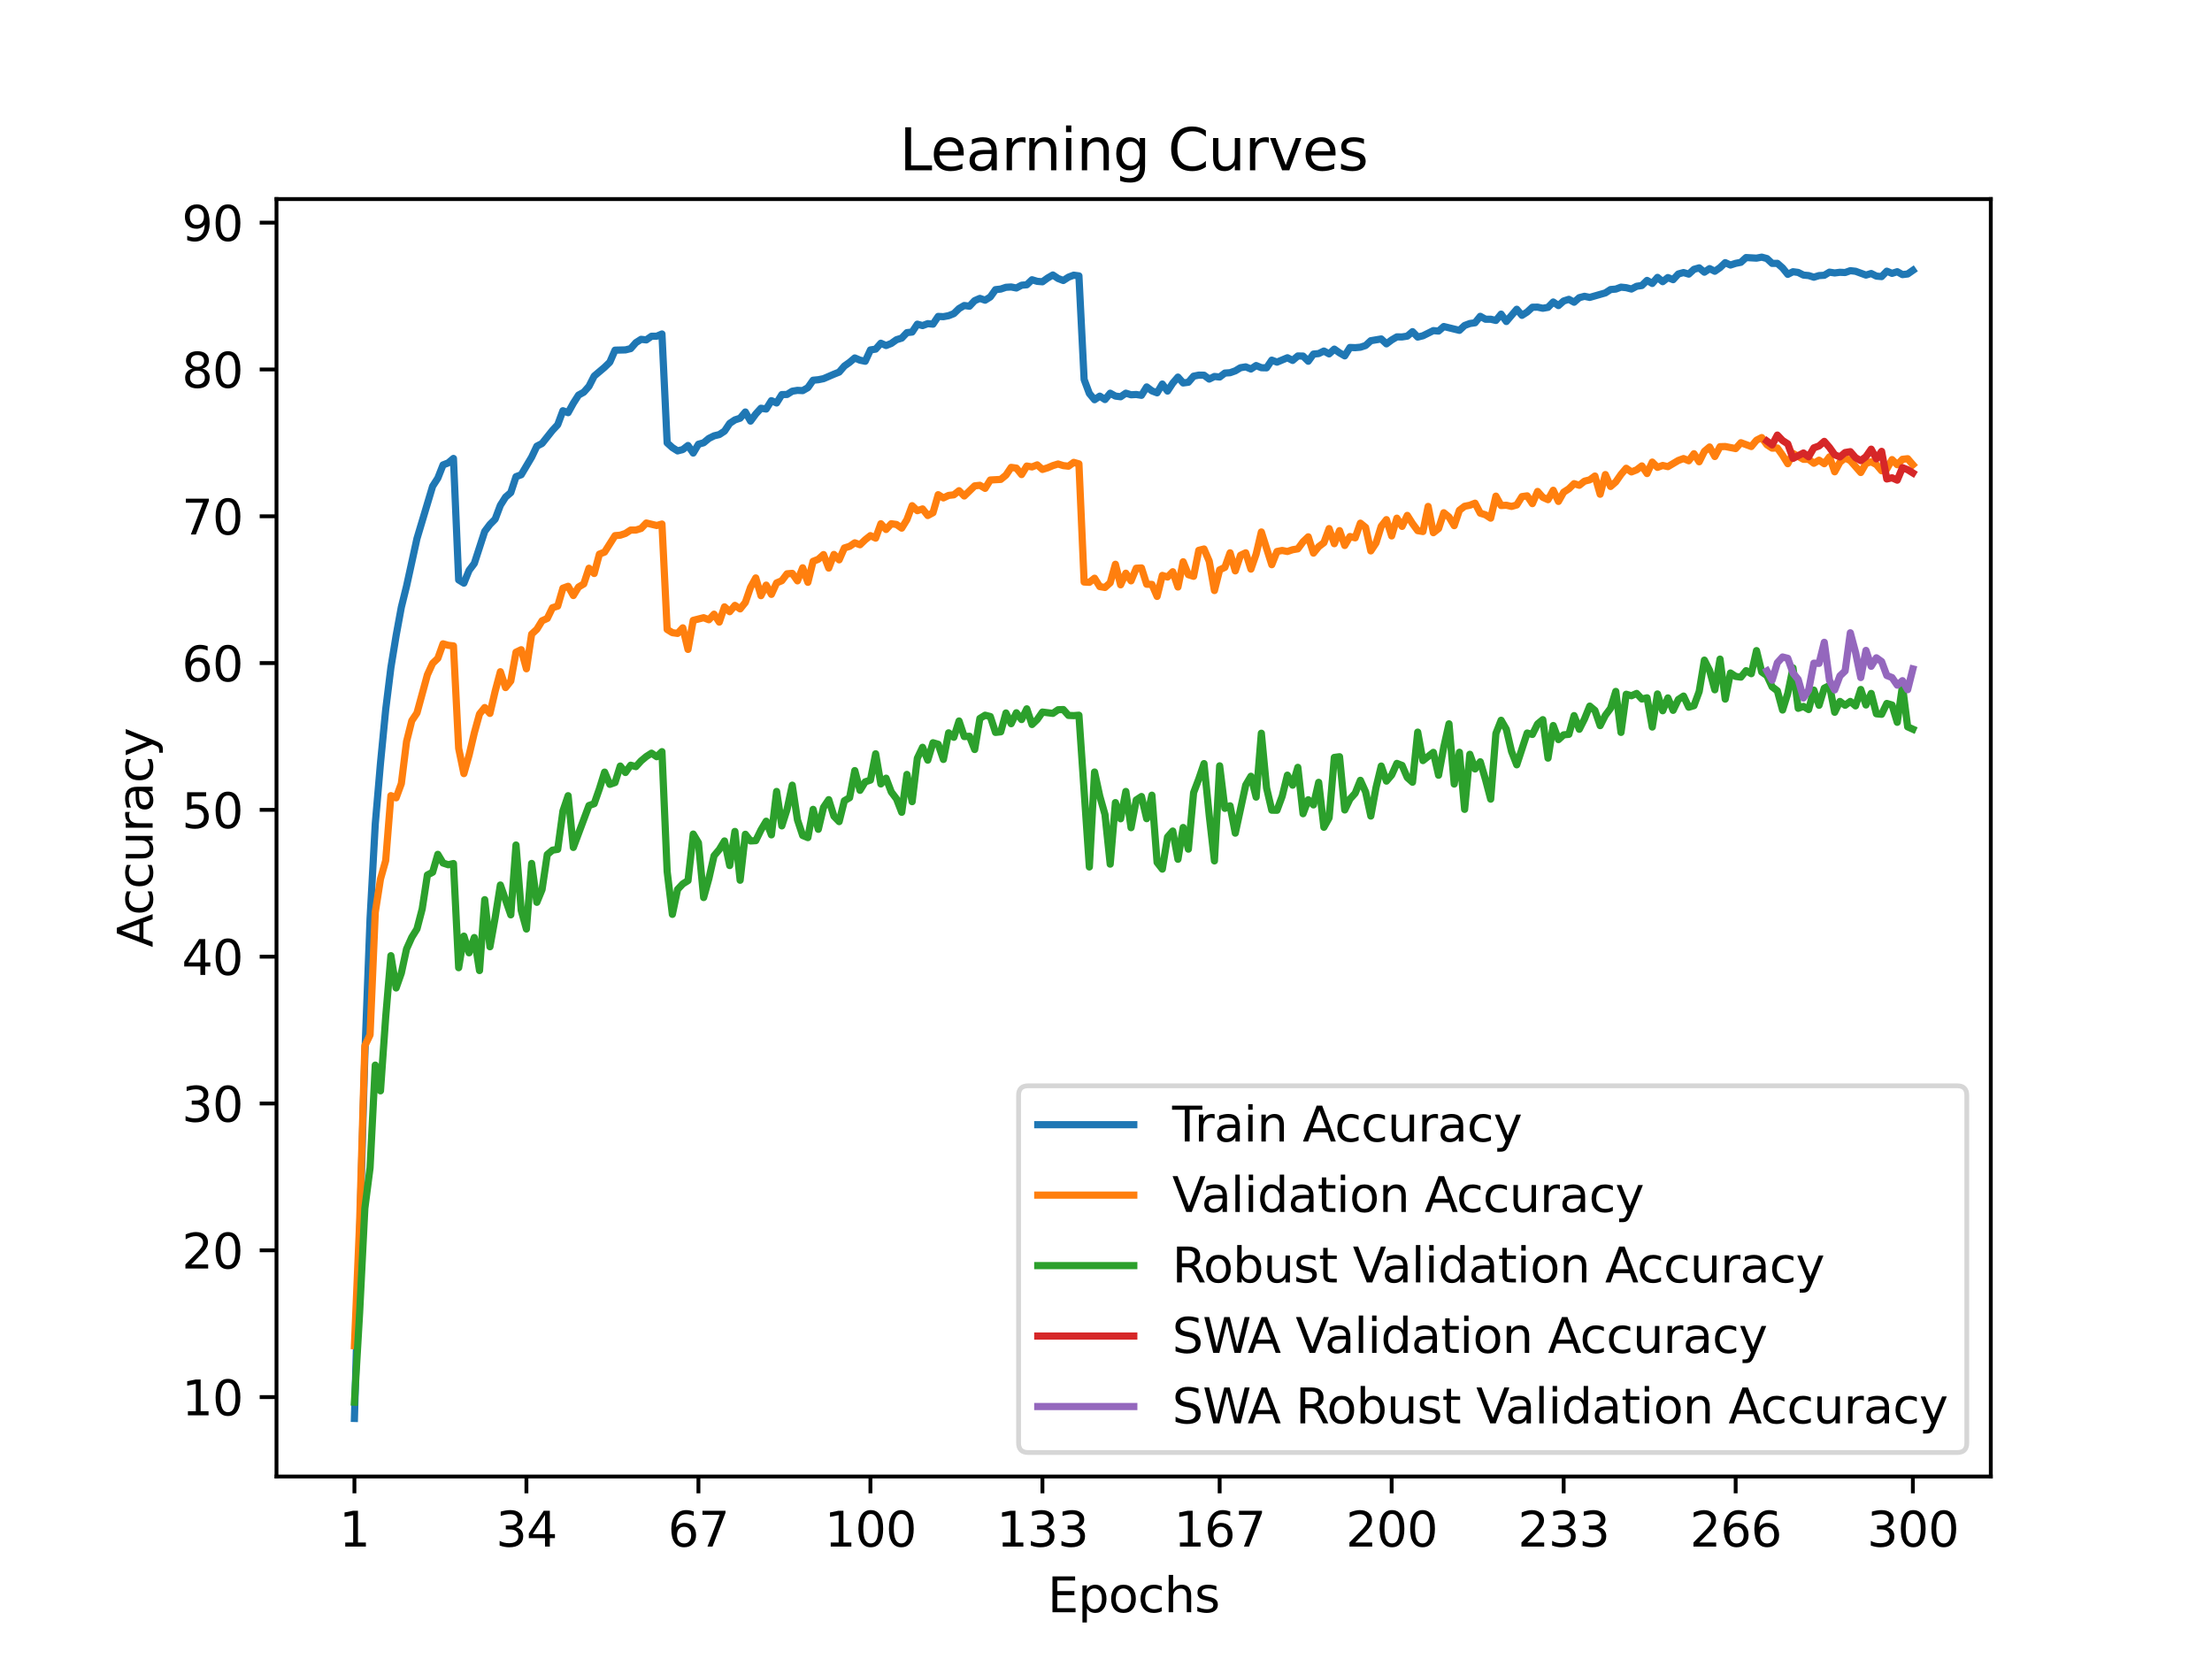 <?xml version="1.0" encoding="utf-8" standalone="no"?>
<!DOCTYPE svg PUBLIC "-//W3C//DTD SVG 1.1//EN"
  "http://www.w3.org/Graphics/SVG/1.1/DTD/svg11.dtd">
<svg xmlns:xlink="http://www.w3.org/1999/xlink" width="460.8pt" height="345.6pt" viewBox="0 0 460.8 345.6" xmlns="http://www.w3.org/2000/svg" version="1.1">
 <defs>
  <style type="text/css">*{stroke-linejoin: round; stroke-linecap: butt}</style>
 </defs>
 <g id="figure_1">
  <g id="patch_1">
   <path d="M 0 345.6 
L 460.8 345.6 
L 460.8 0 
L 0 0 
z
" style="fill: #ffffff"/>
  </g>
  <g id="axes_1">
   <g id="patch_2">
    <path d="M 57.6 307.584 
L 414.72 307.584 
L 414.72 41.472 
L 57.6 41.472 
z
" style="fill: #ffffff"/>
   </g>
   <g id="matplotlib.axis_1">
    <g id="xtick_1">
     <g id="line2d_1">
      <defs>
       <path id="mc639c861bc" d="M 0 0 
L 0 3.5 
" style="stroke: #000000; stroke-width: 0.8"/>
      </defs>
      <g>
       <use xlink:href="#mc639c861bc" x="73.833" y="307.584" style="stroke: #000000; stroke-width: 0.8"/>
      </g>
     </g>
     <g id="text_1">
      <!-- 1 -->
      <g transform="translate(70.651 322.182) scale(0.1 -0.1)">
       <defs>
        <path id="DejaVuSans-31" d="M 794 531 
L 1825 531 
L 1825 4091 
L 703 3866 
L 703 4441 
L 1819 4666 
L 2450 4666 
L 2450 531 
L 3481 531 
L 3481 0 
L 794 0 
L 794 531 
z
" transform="scale(0.016)"/>
       </defs>
       <use xlink:href="#DejaVuSans-31"/>
      </g>
     </g>
    </g>
    <g id="xtick_2">
     <g id="line2d_2">
      <g>
       <use xlink:href="#mc639c861bc" x="109.664" y="307.584" style="stroke: #000000; stroke-width: 0.8"/>
      </g>
     </g>
     <g id="text_2">
      <!-- 34 -->
      <g transform="translate(103.302 322.182) scale(0.1 -0.1)">
       <defs>
        <path id="DejaVuSans-33" d="M 2597 2516 
Q 3050 2419 3304 2112 
Q 3559 1806 3559 1356 
Q 3559 666 3084 287 
Q 2609 -91 1734 -91 
Q 1441 -91 1130 -33 
Q 819 25 488 141 
L 488 750 
Q 750 597 1062 519 
Q 1375 441 1716 441 
Q 2309 441 2620 675 
Q 2931 909 2931 1356 
Q 2931 1769 2642 2001 
Q 2353 2234 1838 2234 
L 1294 2234 
L 1294 2753 
L 1863 2753 
Q 2328 2753 2575 2939 
Q 2822 3125 2822 3475 
Q 2822 3834 2567 4026 
Q 2313 4219 1838 4219 
Q 1578 4219 1281 4162 
Q 984 4106 628 3988 
L 628 4550 
Q 988 4650 1302 4700 
Q 1616 4750 1894 4750 
Q 2613 4750 3031 4423 
Q 3450 4097 3450 3541 
Q 3450 3153 3228 2886 
Q 3006 2619 2597 2516 
z
" transform="scale(0.016)"/>
        <path id="DejaVuSans-34" d="M 2419 4116 
L 825 1625 
L 2419 1625 
L 2419 4116 
z
M 2253 4666 
L 3047 4666 
L 3047 1625 
L 3713 1625 
L 3713 1100 
L 3047 1100 
L 3047 0 
L 2419 0 
L 2419 1100 
L 313 1100 
L 313 1709 
L 2253 4666 
z
" transform="scale(0.016)"/>
       </defs>
       <use xlink:href="#DejaVuSans-33"/>
       <use xlink:href="#DejaVuSans-34" x="63.623"/>
      </g>
     </g>
    </g>
    <g id="xtick_3">
     <g id="line2d_3">
      <g>
       <use xlink:href="#mc639c861bc" x="145.496" y="307.584" style="stroke: #000000; stroke-width: 0.8"/>
      </g>
     </g>
     <g id="text_3">
      <!-- 67 -->
      <g transform="translate(139.133 322.182) scale(0.1 -0.1)">
       <defs>
        <path id="DejaVuSans-36" d="M 2113 2584 
Q 1688 2584 1439 2293 
Q 1191 2003 1191 1497 
Q 1191 994 1439 701 
Q 1688 409 2113 409 
Q 2538 409 2786 701 
Q 3034 994 3034 1497 
Q 3034 2003 2786 2293 
Q 2538 2584 2113 2584 
z
M 3366 4563 
L 3366 3988 
Q 3128 4100 2886 4159 
Q 2644 4219 2406 4219 
Q 1781 4219 1451 3797 
Q 1122 3375 1075 2522 
Q 1259 2794 1537 2939 
Q 1816 3084 2150 3084 
Q 2853 3084 3261 2657 
Q 3669 2231 3669 1497 
Q 3669 778 3244 343 
Q 2819 -91 2113 -91 
Q 1303 -91 875 529 
Q 447 1150 447 2328 
Q 447 3434 972 4092 
Q 1497 4750 2381 4750 
Q 2619 4750 2861 4703 
Q 3103 4656 3366 4563 
z
" transform="scale(0.016)"/>
        <path id="DejaVuSans-37" d="M 525 4666 
L 3525 4666 
L 3525 4397 
L 1831 0 
L 1172 0 
L 2766 4134 
L 525 4134 
L 525 4666 
z
" transform="scale(0.016)"/>
       </defs>
       <use xlink:href="#DejaVuSans-36"/>
       <use xlink:href="#DejaVuSans-37" x="63.623"/>
      </g>
     </g>
    </g>
    <g id="xtick_4">
     <g id="line2d_4">
      <g>
       <use xlink:href="#mc639c861bc" x="181.327" y="307.584" style="stroke: #000000; stroke-width: 0.8"/>
      </g>
     </g>
     <g id="text_4">
      <!-- 100 -->
      <g transform="translate(171.783 322.182) scale(0.1 -0.1)">
       <defs>
        <path id="DejaVuSans-30" d="M 2034 4250 
Q 1547 4250 1301 3770 
Q 1056 3291 1056 2328 
Q 1056 1369 1301 889 
Q 1547 409 2034 409 
Q 2525 409 2770 889 
Q 3016 1369 3016 2328 
Q 3016 3291 2770 3770 
Q 2525 4250 2034 4250 
z
M 2034 4750 
Q 2819 4750 3233 4129 
Q 3647 3509 3647 2328 
Q 3647 1150 3233 529 
Q 2819 -91 2034 -91 
Q 1250 -91 836 529 
Q 422 1150 422 2328 
Q 422 3509 836 4129 
Q 1250 4750 2034 4750 
z
" transform="scale(0.016)"/>
       </defs>
       <use xlink:href="#DejaVuSans-31"/>
       <use xlink:href="#DejaVuSans-30" x="63.623"/>
       <use xlink:href="#DejaVuSans-30" x="127.246"/>
      </g>
     </g>
    </g>
    <g id="xtick_5">
     <g id="line2d_5">
      <g>
       <use xlink:href="#mc639c861bc" x="217.158" y="307.584" style="stroke: #000000; stroke-width: 0.8"/>
      </g>
     </g>
     <g id="text_5">
      <!-- 133 -->
      <g transform="translate(207.615 322.182) scale(0.1 -0.1)">
       <use xlink:href="#DejaVuSans-31"/>
       <use xlink:href="#DejaVuSans-33" x="63.623"/>
       <use xlink:href="#DejaVuSans-33" x="127.246"/>
      </g>
     </g>
    </g>
    <g id="xtick_6">
     <g id="line2d_6">
      <g>
       <use xlink:href="#mc639c861bc" x="254.076" y="307.584" style="stroke: #000000; stroke-width: 0.8"/>
      </g>
     </g>
     <g id="text_6">
      <!-- 167 -->
      <g transform="translate(244.532 322.182) scale(0.1 -0.1)">
       <use xlink:href="#DejaVuSans-31"/>
       <use xlink:href="#DejaVuSans-36" x="63.623"/>
       <use xlink:href="#DejaVuSans-37" x="127.246"/>
      </g>
     </g>
    </g>
    <g id="xtick_7">
     <g id="line2d_7">
      <g>
       <use xlink:href="#mc639c861bc" x="289.907" y="307.584" style="stroke: #000000; stroke-width: 0.8"/>
      </g>
     </g>
     <g id="text_7">
      <!-- 200 -->
      <g transform="translate(280.363 322.182) scale(0.1 -0.1)">
       <defs>
        <path id="DejaVuSans-32" d="M 1228 531 
L 3431 531 
L 3431 0 
L 469 0 
L 469 531 
Q 828 903 1448 1529 
Q 2069 2156 2228 2338 
Q 2531 2678 2651 2914 
Q 2772 3150 2772 3378 
Q 2772 3750 2511 3984 
Q 2250 4219 1831 4219 
Q 1534 4219 1204 4116 
Q 875 4013 500 3803 
L 500 4441 
Q 881 4594 1212 4672 
Q 1544 4750 1819 4750 
Q 2544 4750 2975 4387 
Q 3406 4025 3406 3419 
Q 3406 3131 3298 2873 
Q 3191 2616 2906 2266 
Q 2828 2175 2409 1742 
Q 1991 1309 1228 531 
z
" transform="scale(0.016)"/>
       </defs>
       <use xlink:href="#DejaVuSans-32"/>
       <use xlink:href="#DejaVuSans-30" x="63.623"/>
       <use xlink:href="#DejaVuSans-30" x="127.246"/>
      </g>
     </g>
    </g>
    <g id="xtick_8">
     <g id="line2d_8">
      <g>
       <use xlink:href="#mc639c861bc" x="325.739" y="307.584" style="stroke: #000000; stroke-width: 0.8"/>
      </g>
     </g>
     <g id="text_8">
      <!-- 233 -->
      <g transform="translate(316.195 322.182) scale(0.1 -0.1)">
       <use xlink:href="#DejaVuSans-32"/>
       <use xlink:href="#DejaVuSans-33" x="63.623"/>
       <use xlink:href="#DejaVuSans-33" x="127.246"/>
      </g>
     </g>
    </g>
    <g id="xtick_9">
     <g id="line2d_9">
      <g>
       <use xlink:href="#mc639c861bc" x="361.57" y="307.584" style="stroke: #000000; stroke-width: 0.8"/>
      </g>
     </g>
     <g id="text_9">
      <!-- 266 -->
      <g transform="translate(352.026 322.182) scale(0.1 -0.1)">
       <use xlink:href="#DejaVuSans-32"/>
       <use xlink:href="#DejaVuSans-36" x="63.623"/>
       <use xlink:href="#DejaVuSans-36" x="127.246"/>
      </g>
     </g>
    </g>
    <g id="xtick_10">
     <g id="line2d_10">
      <g>
       <use xlink:href="#mc639c861bc" x="398.487" y="307.584" style="stroke: #000000; stroke-width: 0.8"/>
      </g>
     </g>
     <g id="text_10">
      <!-- 300 -->
      <g transform="translate(388.944 322.182) scale(0.1 -0.1)">
       <use xlink:href="#DejaVuSans-33"/>
       <use xlink:href="#DejaVuSans-30" x="63.623"/>
       <use xlink:href="#DejaVuSans-30" x="127.246"/>
      </g>
     </g>
    </g>
    <g id="text_11">
     <!-- Epochs -->
     <g transform="translate(218.244 335.861) scale(0.1 -0.1)">
      <defs>
       <path id="DejaVuSans-45" d="M 628 4666 
L 3578 4666 
L 3578 4134 
L 1259 4134 
L 1259 2753 
L 3481 2753 
L 3481 2222 
L 1259 2222 
L 1259 531 
L 3634 531 
L 3634 0 
L 628 0 
L 628 4666 
z
" transform="scale(0.016)"/>
       <path id="DejaVuSans-70" d="M 1159 525 
L 1159 -1331 
L 581 -1331 
L 581 3500 
L 1159 3500 
L 1159 2969 
Q 1341 3281 1617 3432 
Q 1894 3584 2278 3584 
Q 2916 3584 3314 3078 
Q 3713 2572 3713 1747 
Q 3713 922 3314 415 
Q 2916 -91 2278 -91 
Q 1894 -91 1617 61 
Q 1341 213 1159 525 
z
M 3116 1747 
Q 3116 2381 2855 2742 
Q 2594 3103 2138 3103 
Q 1681 3103 1420 2742 
Q 1159 2381 1159 1747 
Q 1159 1113 1420 752 
Q 1681 391 2138 391 
Q 2594 391 2855 752 
Q 3116 1113 3116 1747 
z
" transform="scale(0.016)"/>
       <path id="DejaVuSans-6f" d="M 1959 3097 
Q 1497 3097 1228 2736 
Q 959 2375 959 1747 
Q 959 1119 1226 758 
Q 1494 397 1959 397 
Q 2419 397 2687 759 
Q 2956 1122 2956 1747 
Q 2956 2369 2687 2733 
Q 2419 3097 1959 3097 
z
M 1959 3584 
Q 2709 3584 3137 3096 
Q 3566 2609 3566 1747 
Q 3566 888 3137 398 
Q 2709 -91 1959 -91 
Q 1206 -91 779 398 
Q 353 888 353 1747 
Q 353 2609 779 3096 
Q 1206 3584 1959 3584 
z
" transform="scale(0.016)"/>
       <path id="DejaVuSans-63" d="M 3122 3366 
L 3122 2828 
Q 2878 2963 2633 3030 
Q 2388 3097 2138 3097 
Q 1578 3097 1268 2742 
Q 959 2388 959 1747 
Q 959 1106 1268 751 
Q 1578 397 2138 397 
Q 2388 397 2633 464 
Q 2878 531 3122 666 
L 3122 134 
Q 2881 22 2623 -34 
Q 2366 -91 2075 -91 
Q 1284 -91 818 406 
Q 353 903 353 1747 
Q 353 2603 823 3093 
Q 1294 3584 2113 3584 
Q 2378 3584 2631 3529 
Q 2884 3475 3122 3366 
z
" transform="scale(0.016)"/>
       <path id="DejaVuSans-68" d="M 3513 2113 
L 3513 0 
L 2938 0 
L 2938 2094 
Q 2938 2591 2744 2837 
Q 2550 3084 2163 3084 
Q 1697 3084 1428 2787 
Q 1159 2491 1159 1978 
L 1159 0 
L 581 0 
L 581 4863 
L 1159 4863 
L 1159 2956 
Q 1366 3272 1645 3428 
Q 1925 3584 2291 3584 
Q 2894 3584 3203 3211 
Q 3513 2838 3513 2113 
z
" transform="scale(0.016)"/>
       <path id="DejaVuSans-73" d="M 2834 3397 
L 2834 2853 
Q 2591 2978 2328 3040 
Q 2066 3103 1784 3103 
Q 1356 3103 1142 2972 
Q 928 2841 928 2578 
Q 928 2378 1081 2264 
Q 1234 2150 1697 2047 
L 1894 2003 
Q 2506 1872 2764 1633 
Q 3022 1394 3022 966 
Q 3022 478 2636 193 
Q 2250 -91 1575 -91 
Q 1294 -91 989 -36 
Q 684 19 347 128 
L 347 722 
Q 666 556 975 473 
Q 1284 391 1588 391 
Q 1994 391 2212 530 
Q 2431 669 2431 922 
Q 2431 1156 2273 1281 
Q 2116 1406 1581 1522 
L 1381 1569 
Q 847 1681 609 1914 
Q 372 2147 372 2553 
Q 372 3047 722 3315 
Q 1072 3584 1716 3584 
Q 2034 3584 2315 3537 
Q 2597 3491 2834 3397 
z
" transform="scale(0.016)"/>
      </defs>
      <use xlink:href="#DejaVuSans-45"/>
      <use xlink:href="#DejaVuSans-70" x="63.184"/>
      <use xlink:href="#DejaVuSans-6f" x="126.66"/>
      <use xlink:href="#DejaVuSans-63" x="187.842"/>
      <use xlink:href="#DejaVuSans-68" x="242.822"/>
      <use xlink:href="#DejaVuSans-73" x="306.201"/>
     </g>
    </g>
   </g>
   <g id="matplotlib.axis_2">
    <g id="ytick_1">
     <g id="line2d_11">
      <defs>
       <path id="mac8debdfb4" d="M 0 0 
L -3.5 0 
" style="stroke: #000000; stroke-width: 0.8"/>
      </defs>
      <g>
       <use xlink:href="#mac8debdfb4" x="57.6" y="291.041" style="stroke: #000000; stroke-width: 0.8"/>
      </g>
     </g>
     <g id="text_12">
      <!-- 10 -->
      <g transform="translate(37.875 294.841) scale(0.1 -0.1)">
       <use xlink:href="#DejaVuSans-31"/>
       <use xlink:href="#DejaVuSans-30" x="63.623"/>
      </g>
     </g>
    </g>
    <g id="ytick_2">
     <g id="line2d_12">
      <g>
       <use xlink:href="#mac8debdfb4" x="57.6" y="260.459" style="stroke: #000000; stroke-width: 0.8"/>
      </g>
     </g>
     <g id="text_13">
      <!-- 20 -->
      <g transform="translate(37.875 264.258) scale(0.1 -0.1)">
       <use xlink:href="#DejaVuSans-32"/>
       <use xlink:href="#DejaVuSans-30" x="63.623"/>
      </g>
     </g>
    </g>
    <g id="ytick_3">
     <g id="line2d_13">
      <g>
       <use xlink:href="#mac8debdfb4" x="57.6" y="229.876" style="stroke: #000000; stroke-width: 0.8"/>
      </g>
     </g>
     <g id="text_14">
      <!-- 30 -->
      <g transform="translate(37.875 233.675) scale(0.1 -0.1)">
       <use xlink:href="#DejaVuSans-33"/>
       <use xlink:href="#DejaVuSans-30" x="63.623"/>
      </g>
     </g>
    </g>
    <g id="ytick_4">
     <g id="line2d_14">
      <g>
       <use xlink:href="#mac8debdfb4" x="57.6" y="199.294" style="stroke: #000000; stroke-width: 0.8"/>
      </g>
     </g>
     <g id="text_15">
      <!-- 40 -->
      <g transform="translate(37.875 203.093) scale(0.1 -0.1)">
       <use xlink:href="#DejaVuSans-34"/>
       <use xlink:href="#DejaVuSans-30" x="63.623"/>
      </g>
     </g>
    </g>
    <g id="ytick_5">
     <g id="line2d_15">
      <g>
       <use xlink:href="#mac8debdfb4" x="57.6" y="168.711" style="stroke: #000000; stroke-width: 0.8"/>
      </g>
     </g>
     <g id="text_16">
      <!-- 50 -->
      <g transform="translate(37.875 172.51) scale(0.1 -0.1)">
       <defs>
        <path id="DejaVuSans-35" d="M 691 4666 
L 3169 4666 
L 3169 4134 
L 1269 4134 
L 1269 2991 
Q 1406 3038 1543 3061 
Q 1681 3084 1819 3084 
Q 2600 3084 3056 2656 
Q 3513 2228 3513 1497 
Q 3513 744 3044 326 
Q 2575 -91 1722 -91 
Q 1428 -91 1123 -41 
Q 819 9 494 109 
L 494 744 
Q 775 591 1075 516 
Q 1375 441 1709 441 
Q 2250 441 2565 725 
Q 2881 1009 2881 1497 
Q 2881 1984 2565 2268 
Q 2250 2553 1709 2553 
Q 1456 2553 1204 2497 
Q 953 2441 691 2322 
L 691 4666 
z
" transform="scale(0.016)"/>
       </defs>
       <use xlink:href="#DejaVuSans-35"/>
       <use xlink:href="#DejaVuSans-30" x="63.623"/>
      </g>
     </g>
    </g>
    <g id="ytick_6">
     <g id="line2d_16">
      <g>
       <use xlink:href="#mac8debdfb4" x="57.6" y="138.129" style="stroke: #000000; stroke-width: 0.8"/>
      </g>
     </g>
     <g id="text_17">
      <!-- 60 -->
      <g transform="translate(37.875 141.928) scale(0.1 -0.1)">
       <use xlink:href="#DejaVuSans-36"/>
       <use xlink:href="#DejaVuSans-30" x="63.623"/>
      </g>
     </g>
    </g>
    <g id="ytick_7">
     <g id="line2d_17">
      <g>
       <use xlink:href="#mac8debdfb4" x="57.6" y="107.546" style="stroke: #000000; stroke-width: 0.8"/>
      </g>
     </g>
     <g id="text_18">
      <!-- 70 -->
      <g transform="translate(37.875 111.345) scale(0.1 -0.1)">
       <use xlink:href="#DejaVuSans-37"/>
       <use xlink:href="#DejaVuSans-30" x="63.623"/>
      </g>
     </g>
    </g>
    <g id="ytick_8">
     <g id="line2d_18">
      <g>
       <use xlink:href="#mac8debdfb4" x="57.6" y="76.964" style="stroke: #000000; stroke-width: 0.8"/>
      </g>
     </g>
     <g id="text_19">
      <!-- 80 -->
      <g transform="translate(37.875 80.763) scale(0.1 -0.1)">
       <defs>
        <path id="DejaVuSans-38" d="M 2034 2216 
Q 1584 2216 1326 1975 
Q 1069 1734 1069 1313 
Q 1069 891 1326 650 
Q 1584 409 2034 409 
Q 2484 409 2743 651 
Q 3003 894 3003 1313 
Q 3003 1734 2745 1975 
Q 2488 2216 2034 2216 
z
M 1403 2484 
Q 997 2584 770 2862 
Q 544 3141 544 3541 
Q 544 4100 942 4425 
Q 1341 4750 2034 4750 
Q 2731 4750 3128 4425 
Q 3525 4100 3525 3541 
Q 3525 3141 3298 2862 
Q 3072 2584 2669 2484 
Q 3125 2378 3379 2068 
Q 3634 1759 3634 1313 
Q 3634 634 3220 271 
Q 2806 -91 2034 -91 
Q 1263 -91 848 271 
Q 434 634 434 1313 
Q 434 1759 690 2068 
Q 947 2378 1403 2484 
z
M 1172 3481 
Q 1172 3119 1398 2916 
Q 1625 2713 2034 2713 
Q 2441 2713 2670 2916 
Q 2900 3119 2900 3481 
Q 2900 3844 2670 4047 
Q 2441 4250 2034 4250 
Q 1625 4250 1398 4047 
Q 1172 3844 1172 3481 
z
" transform="scale(0.016)"/>
       </defs>
       <use xlink:href="#DejaVuSans-38"/>
       <use xlink:href="#DejaVuSans-30" x="63.623"/>
      </g>
     </g>
    </g>
    <g id="ytick_9">
     <g id="line2d_19">
      <g>
       <use xlink:href="#mac8debdfb4" x="57.6" y="46.381" style="stroke: #000000; stroke-width: 0.8"/>
      </g>
     </g>
     <g id="text_20">
      <!-- 90 -->
      <g transform="translate(37.875 50.18) scale(0.1 -0.1)">
       <defs>
        <path id="DejaVuSans-39" d="M 703 97 
L 703 672 
Q 941 559 1184 500 
Q 1428 441 1663 441 
Q 2288 441 2617 861 
Q 2947 1281 2994 2138 
Q 2813 1869 2534 1725 
Q 2256 1581 1919 1581 
Q 1219 1581 811 2004 
Q 403 2428 403 3163 
Q 403 3881 828 4315 
Q 1253 4750 1959 4750 
Q 2769 4750 3195 4129 
Q 3622 3509 3622 2328 
Q 3622 1225 3098 567 
Q 2575 -91 1691 -91 
Q 1453 -91 1209 -44 
Q 966 3 703 97 
z
M 1959 2075 
Q 2384 2075 2632 2365 
Q 2881 2656 2881 3163 
Q 2881 3666 2632 3958 
Q 2384 4250 1959 4250 
Q 1534 4250 1286 3958 
Q 1038 3666 1038 3163 
Q 1038 2656 1286 2365 
Q 1534 2075 1959 2075 
z
" transform="scale(0.016)"/>
       </defs>
       <use xlink:href="#DejaVuSans-39"/>
       <use xlink:href="#DejaVuSans-30" x="63.623"/>
      </g>
     </g>
    </g>
    <g id="text_21">
     <!-- Accuracy -->
     <g transform="translate(31.795 197.356) rotate(-90) scale(0.1 -0.1)">
      <defs>
       <path id="DejaVuSans-41" d="M 2188 4044 
L 1331 1722 
L 3047 1722 
L 2188 4044 
z
M 1831 4666 
L 2547 4666 
L 4325 0 
L 3669 0 
L 3244 1197 
L 1141 1197 
L 716 0 
L 50 0 
L 1831 4666 
z
" transform="scale(0.016)"/>
       <path id="DejaVuSans-75" d="M 544 1381 
L 544 3500 
L 1119 3500 
L 1119 1403 
Q 1119 906 1312 657 
Q 1506 409 1894 409 
Q 2359 409 2629 706 
Q 2900 1003 2900 1516 
L 2900 3500 
L 3475 3500 
L 3475 0 
L 2900 0 
L 2900 538 
Q 2691 219 2414 64 
Q 2138 -91 1772 -91 
Q 1169 -91 856 284 
Q 544 659 544 1381 
z
M 1991 3584 
L 1991 3584 
z
" transform="scale(0.016)"/>
       <path id="DejaVuSans-72" d="M 2631 2963 
Q 2534 3019 2420 3045 
Q 2306 3072 2169 3072 
Q 1681 3072 1420 2755 
Q 1159 2438 1159 1844 
L 1159 0 
L 581 0 
L 581 3500 
L 1159 3500 
L 1159 2956 
Q 1341 3275 1631 3429 
Q 1922 3584 2338 3584 
Q 2397 3584 2469 3576 
Q 2541 3569 2628 3553 
L 2631 2963 
z
" transform="scale(0.016)"/>
       <path id="DejaVuSans-61" d="M 2194 1759 
Q 1497 1759 1228 1600 
Q 959 1441 959 1056 
Q 959 750 1161 570 
Q 1363 391 1709 391 
Q 2188 391 2477 730 
Q 2766 1069 2766 1631 
L 2766 1759 
L 2194 1759 
z
M 3341 1997 
L 3341 0 
L 2766 0 
L 2766 531 
Q 2569 213 2275 61 
Q 1981 -91 1556 -91 
Q 1019 -91 701 211 
Q 384 513 384 1019 
Q 384 1609 779 1909 
Q 1175 2209 1959 2209 
L 2766 2209 
L 2766 2266 
Q 2766 2663 2505 2880 
Q 2244 3097 1772 3097 
Q 1472 3097 1187 3025 
Q 903 2953 641 2809 
L 641 3341 
Q 956 3463 1253 3523 
Q 1550 3584 1831 3584 
Q 2591 3584 2966 3190 
Q 3341 2797 3341 1997 
z
" transform="scale(0.016)"/>
       <path id="DejaVuSans-79" d="M 2059 -325 
Q 1816 -950 1584 -1140 
Q 1353 -1331 966 -1331 
L 506 -1331 
L 506 -850 
L 844 -850 
Q 1081 -850 1212 -737 
Q 1344 -625 1503 -206 
L 1606 56 
L 191 3500 
L 800 3500 
L 1894 763 
L 2988 3500 
L 3597 3500 
L 2059 -325 
z
" transform="scale(0.016)"/>
      </defs>
      <use xlink:href="#DejaVuSans-41"/>
      <use xlink:href="#DejaVuSans-63" x="66.658"/>
      <use xlink:href="#DejaVuSans-63" x="121.639"/>
      <use xlink:href="#DejaVuSans-75" x="176.619"/>
      <use xlink:href="#DejaVuSans-72" x="239.998"/>
      <use xlink:href="#DejaVuSans-61" x="281.111"/>
      <use xlink:href="#DejaVuSans-63" x="342.391"/>
      <use xlink:href="#DejaVuSans-79" x="397.371"/>
     </g>
    </g>
   </g>
   <g id="line2d_20">
    <path d="M 73.833 295.488 
L 76.004 219.79 
L 77.09 191.41 
L 78.176 171.617 
L 79.262 158.992 
L 80.348 147.823 
L 81.433 139.052 
L 82.519 132.404 
L 83.605 126.489 
L 84.691 122.103 
L 86.862 112.189 
L 90.12 101.301 
L 91.206 99.607 
L 92.291 96.855 
L 93.377 96.426 
L 94.463 95.503 
L 95.549 120.807 
L 96.635 121.48 
L 97.72 118.819 
L 98.806 117.381 
L 100.978 110.69 
L 102.064 109.247 
L 103.149 108.152 
L 104.235 105.265 
L 105.321 103.546 
L 106.407 102.616 
L 107.493 99.301 
L 108.578 98.897 
L 110.75 95.234 
L 111.836 92.946 
L 112.922 92.383 
L 115.093 89.649 
L 116.179 88.487 
L 117.265 85.563 
L 118.351 85.967 
L 119.436 84.004 
L 120.522 82.303 
L 121.608 81.704 
L 122.694 80.475 
L 123.78 78.34 
L 125.951 76.505 
L 127.037 75.447 
L 128.123 72.945 
L 130.294 72.89 
L 131.38 72.621 
L 132.466 71.379 
L 133.552 70.688 
L 134.638 70.804 
L 135.723 70.046 
L 136.809 70.04 
L 137.895 69.575 
L 138.981 92.261 
L 140.067 93.24 
L 141.152 93.931 
L 142.238 93.649 
L 143.324 92.805 
L 144.41 94.377 
L 145.496 92.542 
L 146.581 92.237 
L 147.667 91.337 
L 148.753 90.793 
L 149.839 90.53 
L 150.925 89.821 
L 152.01 88.2 
L 153.096 87.472 
L 154.182 87.117 
L 155.268 85.826 
L 156.354 87.723 
L 157.439 86.242 
L 158.525 85.044 
L 159.611 85.209 
L 160.697 83.465 
L 161.783 83.943 
L 162.868 82.199 
L 163.954 82.175 
L 165.04 81.496 
L 166.126 81.319 
L 167.212 81.374 
L 168.297 80.756 
L 169.383 79.208 
L 170.469 79.104 
L 171.555 78.884 
L 173.726 77.948 
L 174.812 77.514 
L 175.898 76.254 
L 176.984 75.483 
L 178.07 74.566 
L 179.155 75.031 
L 180.241 75.257 
L 181.327 72.896 
L 182.413 72.731 
L 183.499 71.502 
L 184.584 71.979 
L 185.67 71.544 
L 186.756 70.768 
L 187.842 70.437 
L 188.928 69.294 
L 190.013 69.171 
L 191.099 67.532 
L 192.185 67.826 
L 193.271 67.422 
L 194.357 67.526 
L 195.442 65.917 
L 196.528 65.966 
L 197.614 65.764 
L 198.7 65.336 
L 199.786 64.278 
L 200.871 63.642 
L 201.957 63.789 
L 203.043 62.627 
L 204.129 62.162 
L 205.215 62.535 
L 206.3 61.862 
L 207.386 60.339 
L 208.472 60.217 
L 209.558 59.85 
L 210.644 59.782 
L 211.729 59.996 
L 212.815 59.415 
L 213.901 59.324 
L 214.987 58.278 
L 216.073 58.608 
L 217.158 58.7 
L 218.244 57.917 
L 219.33 57.287 
L 220.416 58.015 
L 221.502 58.431 
L 222.587 57.733 
L 223.673 57.324 
L 224.759 57.47 
L 225.845 79.068 
L 226.931 81.967 
L 228.016 83.27 
L 229.102 82.524 
L 230.188 83.233 
L 231.274 81.912 
L 232.36 82.511 
L 233.445 82.652 
L 234.531 81.906 
L 235.617 82.242 
L 236.703 82.181 
L 237.789 82.352 
L 238.875 80.603 
L 239.96 81.423 
L 241.046 81.832 
L 242.132 80.004 
L 243.218 81.465 
L 244.304 79.82 
L 245.389 78.554 
L 246.475 79.777 
L 247.561 79.63 
L 248.647 78.364 
L 249.733 78.144 
L 250.818 78.162 
L 251.904 78.97 
L 252.99 78.425 
L 254.076 78.542 
L 255.162 77.716 
L 256.247 77.643 
L 257.333 77.257 
L 258.419 76.603 
L 259.505 76.425 
L 260.591 76.872 
L 261.676 76.15 
L 262.762 76.603 
L 263.848 76.627 
L 264.934 75.025 
L 266.02 75.441 
L 268.191 74.529 
L 269.277 75.08 
L 270.363 74.156 
L 271.449 74.175 
L 272.534 75.251 
L 273.62 73.759 
L 274.706 73.655 
L 275.792 73.129 
L 276.878 73.722 
L 277.963 72.731 
L 279.049 73.502 
L 280.135 74.132 
L 281.221 72.382 
L 282.307 72.425 
L 283.392 72.333 
L 284.478 71.979 
L 285.564 70.976 
L 287.736 70.609 
L 288.821 71.63 
L 289.907 70.817 
L 290.993 70.18 
L 292.079 70.187 
L 293.165 70.021 
L 294.25 69.092 
L 295.336 70.217 
L 296.422 69.948 
L 298.594 68.871 
L 299.679 68.969 
L 300.765 68.021 
L 304.023 68.816 
L 305.108 67.801 
L 306.194 67.397 
L 307.28 67.238 
L 308.366 65.893 
L 309.452 66.498 
L 310.537 66.498 
L 311.623 66.755 
L 312.709 65.44 
L 313.795 66.975 
L 315.966 64.425 
L 317.052 65.691 
L 318.138 65 
L 319.224 64.003 
L 320.31 63.984 
L 321.395 64.217 
L 322.481 64.027 
L 323.567 62.914 
L 324.653 63.66 
L 325.739 62.7 
L 326.824 62.357 
L 327.91 62.957 
L 328.996 62.009 
L 330.082 61.727 
L 331.168 61.954 
L 334.425 61.018 
L 335.511 60.315 
L 336.597 60.223 
L 337.682 59.819 
L 338.768 59.929 
L 339.854 60.211 
L 340.94 59.636 
L 342.026 59.477 
L 343.111 58.418 
L 344.197 59.048 
L 345.283 57.782 
L 346.369 58.675 
L 347.455 57.825 
L 348.54 58.259 
L 349.626 57.073 
L 350.712 56.779 
L 351.798 57.103 
L 352.884 56.106 
L 353.969 55.801 
L 355.055 56.7 
L 356.141 55.96 
L 357.227 56.504 
L 358.313 55.752 
L 359.398 54.718 
L 360.484 55.213 
L 361.57 54.859 
L 362.656 54.645 
L 363.742 53.654 
L 365.913 53.776 
L 366.999 53.568 
L 368.085 53.862 
L 369.171 54.871 
L 370.256 54.859 
L 371.342 55.813 
L 372.428 57.152 
L 373.514 56.608 
L 374.6 56.755 
L 375.685 57.305 
L 376.771 57.403 
L 377.857 57.746 
L 378.943 57.409 
L 380.029 57.348 
L 381.114 56.694 
L 382.2 56.859 
L 383.286 56.724 
L 384.372 56.773 
L 385.458 56.388 
L 386.543 56.51 
L 388.715 57.305 
L 389.801 56.975 
L 390.887 57.519 
L 391.972 57.617 
L 393.058 56.492 
L 394.144 56.95 
L 395.23 56.602 
L 396.316 57.207 
L 397.401 57.073 
L 398.487 56.32 
L 398.487 56.32 
" clip-path="url(#p93d380ee3d)" style="fill: none; stroke: #1f77b4; stroke-width: 1.5; stroke-linecap: square"/>
   </g>
   <g id="line2d_21">
    <path d="M 73.833 280.337 
L 74.919 254.648 
L 76.004 217.857 
L 77.09 215.594 
L 78.176 190.058 
L 79.262 183.116 
L 80.348 179.262 
L 81.433 165.745 
L 82.519 166.203 
L 83.605 163.237 
L 84.691 154.49 
L 85.777 150.148 
L 86.862 148.527 
L 89.034 140.575 
L 90.12 138.19 
L 91.206 137.15 
L 92.291 134.122 
L 93.377 134.428 
L 94.463 134.551 
L 95.549 155.897 
L 96.635 161.157 
L 97.72 157.304 
L 98.806 152.686 
L 99.892 148.741 
L 100.978 147.395 
L 102.064 148.618 
L 103.149 144.001 
L 104.235 139.933 
L 105.321 143.236 
L 106.407 141.86 
L 107.493 135.866 
L 108.578 135.346 
L 109.664 139.321 
L 110.75 132.104 
L 111.836 131.095 
L 112.922 129.321 
L 114.007 128.832 
L 115.093 126.599 
L 116.179 126.263 
L 117.265 122.532 
L 118.351 122.134 
L 119.436 124.061 
L 120.522 122.287 
L 121.608 121.645 
L 122.694 118.372 
L 123.78 119.473 
L 124.865 115.436 
L 125.951 115.008 
L 128.123 111.583 
L 129.209 111.491 
L 130.294 111.124 
L 131.38 110.421 
L 132.466 110.421 
L 133.552 110.085 
L 134.638 108.953 
L 136.809 109.473 
L 137.895 109.167 
L 138.981 131.125 
L 140.067 131.798 
L 141.152 131.951 
L 142.238 130.789 
L 143.324 135.285 
L 144.41 129.229 
L 146.581 128.679 
L 147.667 129.107 
L 148.753 127.945 
L 149.839 129.596 
L 150.925 126.416 
L 152.01 127.425 
L 153.096 126.11 
L 154.182 126.844 
L 155.268 125.498 
L 156.354 122.348 
L 157.439 120.391 
L 158.525 124.091 
L 159.611 121.889 
L 160.697 123.816 
L 161.783 121.431 
L 162.868 120.972 
L 163.954 119.535 
L 165.04 119.443 
L 166.126 121.002 
L 167.212 118.281 
L 168.297 121.308 
L 169.383 116.935 
L 170.469 116.507 
L 171.555 115.528 
L 172.641 118.342 
L 173.726 115.498 
L 174.812 116.629 
L 175.898 114.152 
L 176.984 113.816 
L 178.07 113.082 
L 179.155 113.479 
L 180.241 112.439 
L 181.327 111.583 
L 182.413 112.103 
L 183.499 109.106 
L 184.584 110.299 
L 185.67 109.106 
L 186.756 109.259 
L 187.842 110.023 
L 188.928 108.25 
L 190.013 105.344 
L 191.099 106.384 
L 192.185 106.017 
L 193.271 107.393 
L 194.357 106.812 
L 195.442 103.051 
L 196.528 103.723 
L 197.614 103.203 
L 198.7 103.081 
L 199.786 102.225 
L 200.871 103.326 
L 203.043 101.216 
L 204.129 101.093 
L 205.215 101.735 
L 206.3 99.992 
L 208.472 99.87 
L 209.558 98.983 
L 210.644 97.362 
L 211.729 97.515 
L 212.815 98.861 
L 213.901 97.087 
L 214.987 97.27 
L 216.073 96.842 
L 217.158 97.79 
L 218.244 97.454 
L 219.33 96.995 
L 220.416 96.659 
L 221.502 96.995 
L 222.587 97.118 
L 223.673 96.322 
L 224.759 96.628 
L 225.845 121.247 
L 226.931 121.308 
L 228.016 120.452 
L 229.102 122.195 
L 230.188 122.379 
L 231.274 121.4 
L 232.36 117.547 
L 233.445 121.828 
L 234.531 119.412 
L 235.617 121.002 
L 236.703 118.372 
L 237.789 118.311 
L 238.875 121.706 
L 239.96 121.736 
L 241.046 124.244 
L 242.132 119.871 
L 243.218 120.207 
L 244.304 119.106 
L 245.389 122.287 
L 246.475 117.027 
L 247.561 119.718 
L 248.647 120.054 
L 249.733 114.641 
L 250.818 114.366 
L 251.904 116.904 
L 252.99 123.021 
L 254.076 118.709 
L 255.162 118.189 
L 256.247 115.161 
L 257.333 118.923 
L 258.419 115.681 
L 259.505 115.161 
L 260.591 118.556 
L 261.676 115.436 
L 262.762 110.818 
L 264.934 117.638 
L 266.02 114.886 
L 267.105 114.672 
L 268.191 114.886 
L 269.277 114.519 
L 270.363 114.335 
L 271.449 112.868 
L 272.534 111.828 
L 273.62 115.222 
L 274.706 113.877 
L 275.792 113.051 
L 276.878 110.115 
L 277.963 113.265 
L 279.049 110.543 
L 280.135 113.632 
L 281.221 111.767 
L 282.307 112.042 
L 283.392 108.984 
L 284.478 109.87 
L 285.564 114.764 
L 286.65 113.112 
L 287.736 109.626 
L 288.821 108.25 
L 289.907 111.644 
L 290.993 107.944 
L 292.079 109.656 
L 293.165 107.363 
L 294.25 109.075 
L 295.336 110.543 
L 296.422 110.727 
L 297.508 105.497 
L 298.594 110.971 
L 299.679 110.115 
L 300.765 106.812 
L 301.851 107.699 
L 302.937 109.503 
L 304.023 106.292 
L 305.108 105.467 
L 306.194 105.252 
L 307.28 104.824 
L 308.366 106.904 
L 309.452 107.24 
L 310.537 107.944 
L 311.623 103.356 
L 312.709 105.314 
L 313.795 105.252 
L 314.881 105.497 
L 315.966 105.191 
L 317.052 103.448 
L 318.138 103.295 
L 319.224 104.916 
L 320.31 102.378 
L 321.395 103.601 
L 322.481 104.09 
L 323.567 102.133 
L 324.653 104.457 
L 325.739 102.531 
L 326.824 101.827 
L 327.91 100.757 
L 328.996 101.093 
L 330.082 100.237 
L 331.168 99.962 
L 332.253 99.167 
L 333.339 102.959 
L 334.425 98.861 
L 335.511 101.338 
L 336.597 100.39 
L 337.682 98.83 
L 338.768 97.546 
L 339.854 98.31 
L 340.94 97.882 
L 342.026 97.056 
L 343.111 98.647 
L 344.197 96.261 
L 345.283 97.362 
L 346.369 96.965 
L 347.455 97.209 
L 349.626 95.925 
L 350.712 95.527 
L 351.798 95.986 
L 352.884 94.518 
L 353.969 96.2 
L 355.055 94.029 
L 356.141 93.111 
L 357.227 95.099 
L 358.313 93.05 
L 359.398 93.019 
L 361.57 93.448 
L 362.656 92.224 
L 364.827 93.019 
L 365.913 91.704 
L 366.999 91.154 
L 368.085 92.652 
L 369.171 93.356 
L 370.256 93.325 
L 371.342 94.854 
L 372.428 96.598 
L 373.514 94.457 
L 375.685 95.68 
L 376.771 95.68 
L 377.857 96.506 
L 378.943 95.864 
L 380.029 96.598 
L 381.114 95.16 
L 382.2 98.28 
L 383.286 96.292 
L 384.372 95.405 
L 385.458 95.955 
L 387.629 98.433 
L 388.715 96.536 
L 389.801 96.2 
L 390.887 96.781 
L 391.972 98.066 
L 393.058 97.699 
L 394.144 95.741 
L 395.23 96.812 
L 396.316 95.68 
L 397.401 95.558 
L 398.487 96.812 
L 398.487 96.812 
" clip-path="url(#p93d380ee3d)" style="fill: none; stroke: #ff7f0e; stroke-width: 1.5; stroke-linecap: square"/>
   </g>
   <g id="line2d_22">
    <path d="M 73.833 292.096 
L 74.919 273.43 
L 76.004 251.727 
L 77.09 243.269 
L 78.176 221.883 
L 79.262 227.24 
L 80.348 211.885 
L 81.433 199.083 
L 82.519 205.811 
L 83.605 202.711 
L 84.691 197.691 
L 85.777 195.265 
L 86.862 193.515 
L 87.948 189.36 
L 89.034 182.273 
L 90.12 181.704 
L 91.206 177.97 
L 92.291 179.784 
L 93.377 180.143 
L 94.463 179.89 
L 95.549 201.593 
L 96.635 195.012 
L 97.72 198.492 
L 98.806 195.307 
L 99.892 202.183 
L 100.978 187.419 
L 102.064 197.227 
L 103.149 191.195 
L 104.235 184.361 
L 106.407 190.583 
L 107.493 176.03 
L 108.578 189.634 
L 109.664 193.536 
L 110.75 179.869 
L 111.836 187.968 
L 112.922 185.31 
L 114.007 178.013 
L 115.093 177.106 
L 116.179 176.937 
L 117.265 168.964 
L 118.351 165.758 
L 119.436 176.536 
L 122.694 167.804 
L 123.78 167.425 
L 124.865 164.324 
L 125.951 160.844 
L 127.037 163.396 
L 128.123 163.017 
L 129.209 159.579 
L 130.294 160.928 
L 131.38 159.41 
L 132.466 159.705 
L 133.552 158.503 
L 134.638 157.596 
L 135.723 156.9 
L 136.809 157.638 
L 137.895 156.584 
L 138.981 181.556 
L 140.067 190.478 
L 141.152 185.289 
L 142.238 184.129 
L 143.324 183.454 
L 144.41 173.752 
L 145.496 175.566 
L 146.581 186.976 
L 147.667 183.053 
L 148.753 178.266 
L 149.839 176.979 
L 150.925 175.186 
L 152.01 180.311 
L 153.096 173.204 
L 154.182 183.37 
L 155.268 173.794 
L 156.354 175.186 
L 157.439 175.123 
L 158.525 172.887 
L 159.611 171.073 
L 160.697 173.921 
L 161.783 164.873 
L 162.868 172.044 
L 163.954 168.627 
L 165.04 163.565 
L 166.126 170.799 
L 167.212 174.047 
L 168.297 174.49 
L 169.383 168.606 
L 170.469 172.761 
L 171.555 168.184 
L 172.641 166.581 
L 173.726 170.04 
L 174.812 171.158 
L 175.898 166.813 
L 176.984 166.18 
L 178.07 160.528 
L 179.155 164.641 
L 180.241 162.869 
L 181.327 162.51 
L 182.413 157.027 
L 183.499 163.312 
L 184.584 162.11 
L 185.67 164.978 
L 186.756 166.412 
L 187.842 169.217 
L 188.928 161.329 
L 190.013 167.003 
L 191.099 157.955 
L 192.185 155.677 
L 193.271 158.355 
L 194.357 154.728 
L 195.442 155.044 
L 196.528 158.208 
L 197.614 152.661 
L 198.7 153.589 
L 199.786 150.193 
L 200.871 153.441 
L 201.957 153.378 
L 203.043 156.141 
L 204.129 149.666 
L 205.215 148.991 
L 206.3 149.265 
L 207.386 152.576 
L 208.472 152.45 
L 209.558 148.527 
L 210.644 150.762 
L 211.729 148.485 
L 212.815 149.898 
L 213.901 147.662 
L 214.987 150.931 
L 216.073 149.898 
L 217.158 148.337 
L 219.33 148.611 
L 220.416 147.852 
L 221.502 147.81 
L 222.587 149.033 
L 223.673 149.075 
L 224.759 148.991 
L 226.931 180.607 
L 228.016 160.823 
L 229.102 165.843 
L 230.188 169.681 
L 231.274 180.016 
L 232.36 167.193 
L 233.445 170.567 
L 234.531 164.873 
L 235.617 172.423 
L 236.703 166.644 
L 237.789 165.927 
L 238.875 170.546 
L 239.96 165.653 
L 241.046 179.658 
L 242.132 181.05 
L 243.218 174.364 
L 244.304 173.119 
L 245.389 179.004 
L 246.475 172.381 
L 247.561 176.895 
L 248.647 165.126 
L 249.733 162.257 
L 250.818 159.072 
L 251.904 169.871 
L 252.99 179.341 
L 254.076 159.536 
L 255.162 168.395 
L 256.247 167.868 
L 257.333 173.562 
L 259.505 163.544 
L 260.591 161.709 
L 261.676 166.054 
L 262.762 152.745 
L 263.848 164.134 
L 264.934 168.774 
L 266.02 168.796 
L 267.105 165.864 
L 268.191 161.477 
L 269.277 163.565 
L 270.363 159.853 
L 271.449 169.513 
L 272.534 166.602 
L 273.62 167.678 
L 274.706 162.974 
L 275.792 172.339 
L 276.878 170.377 
L 277.963 157.786 
L 279.049 157.638 
L 280.135 168.732 
L 281.221 166.454 
L 282.307 165.252 
L 283.392 162.553 
L 284.478 164.957 
L 285.564 169.998 
L 286.65 164.071 
L 287.736 159.579 
L 288.821 162.721 
L 289.907 161.456 
L 290.993 159.03 
L 292.079 159.452 
L 293.165 161.983 
L 294.25 162.953 
L 295.336 152.513 
L 296.422 158.44 
L 298.594 156.731 
L 299.679 161.498 
L 300.765 155.613 
L 301.851 150.784 
L 302.937 163.333 
L 304.023 156.71 
L 305.108 168.606 
L 306.194 157.132 
L 307.28 160.19 
L 308.366 158.693 
L 309.452 162.363 
L 310.537 166.476 
L 311.623 152.808 
L 312.709 150.045 
L 313.795 151.922 
L 314.881 156.541 
L 315.966 159.326 
L 318.138 152.703 
L 319.224 152.998 
L 320.31 150.805 
L 321.395 149.919 
L 322.481 157.934 
L 323.567 151.142 
L 324.653 154.074 
L 325.739 153.082 
L 326.824 152.977 
L 327.91 149.075 
L 328.996 151.922 
L 330.082 149.771 
L 331.168 147.093 
L 332.253 147.999 
L 333.339 151.163 
L 334.425 149.012 
L 335.511 147.557 
L 336.597 144.034 
L 337.682 152.576 
L 338.768 144.625 
L 339.854 144.941 
L 340.94 144.456 
L 342.026 145.616 
L 343.111 145.363 
L 344.197 151.458 
L 345.283 144.562 
L 346.369 148.063 
L 347.455 145.384 
L 348.54 147.978 
L 349.626 145.722 
L 350.712 145.004 
L 351.798 147.325 
L 352.884 147.008 
L 353.969 144.055 
L 355.055 137.517 
L 356.141 139.668 
L 357.227 143.697 
L 358.313 137.306 
L 359.398 145.637 
L 360.484 140.196 
L 361.57 140.913 
L 362.656 141.06 
L 363.742 139.711 
L 364.827 140.343 
L 365.913 135.534 
L 366.999 139.985 
L 368.085 140.744 
L 369.171 143.085 
L 370.256 143.908 
L 371.342 147.915 
L 372.428 144.435 
L 373.514 139.141 
L 374.6 147.557 
L 375.685 147.156 
L 376.771 147.81 
L 377.857 143.76 
L 378.943 146.924 
L 380.029 143.359 
L 381.114 142.811 
L 382.2 148.379 
L 383.286 146.122 
L 384.372 146.924 
L 385.458 146.122 
L 386.543 147.05 
L 387.629 143.634 
L 388.715 146.861 
L 389.801 144.456 
L 390.887 148.695 
L 391.972 148.801 
L 393.058 146.544 
L 394.144 146.861 
L 395.23 150.467 
L 396.316 142.895 
L 397.401 151.416 
L 398.487 151.901 
L 398.487 151.901 
" clip-path="url(#p93d380ee3d)" style="fill: none; stroke: #2ca02c; stroke-width: 1.5; stroke-linecap: square"/>
   </g>
   <g id="line2d_23">
    <path d="M 368.085 91.888 
L 369.171 92.683 
L 370.256 90.634 
L 371.342 91.766 
L 372.428 92.469 
L 373.514 95.497 
L 375.685 94.365 
L 376.771 95.16 
L 377.857 93.295 
L 378.943 92.897 
L 380.029 91.949 
L 381.114 93.203 
L 382.2 94.732 
L 383.286 95.191 
L 384.372 94.273 
L 385.458 94.09 
L 386.543 95.344 
L 387.629 95.955 
L 388.715 95.13 
L 389.801 93.57 
L 390.887 95.588 
L 391.972 94.029 
L 393.058 99.778 
L 394.144 99.534 
L 395.23 100.023 
L 396.316 97.423 
L 397.401 97.851 
L 398.487 98.524 
L 398.487 98.524 
" clip-path="url(#p93d380ee3d)" style="fill: none; stroke: #d62728; stroke-width: 1.5; stroke-linecap: square"/>
   </g>
   <g id="line2d_24">
    <path d="M 368.085 139.753 
L 369.171 141.693 
L 370.256 138.065 
L 371.342 136.863 
L 372.428 137.137 
L 373.514 140.196 
L 374.6 141.545 
L 375.685 145.405 
L 376.771 143.76 
L 377.857 138.15 
L 378.943 138.192 
L 380.029 133.805 
L 381.114 141.735 
L 382.2 143.718 
L 383.286 140.807 
L 384.372 139.774 
L 385.458 131.822 
L 386.543 135.893 
L 387.629 141.145 
L 388.715 135.492 
L 389.801 138.804 
L 390.887 137.032 
L 391.972 137.812 
L 393.058 140.723 
L 394.144 141.145 
L 395.23 142.727 
L 396.316 141.799 
L 397.401 143.676 
L 398.487 139.352 
L 398.487 139.352 
" clip-path="url(#p93d380ee3d)" style="fill: none; stroke: #9467bd; stroke-width: 1.5; stroke-linecap: square"/>
   </g>
   <g id="patch_3">
    <path d="M 57.6 307.584 
L 57.6 41.472 
" style="fill: none; stroke: #000000; stroke-width: 0.8; stroke-linejoin: miter; stroke-linecap: square"/>
   </g>
   <g id="patch_4">
    <path d="M 414.72 307.584 
L 414.72 41.472 
" style="fill: none; stroke: #000000; stroke-width: 0.8; stroke-linejoin: miter; stroke-linecap: square"/>
   </g>
   <g id="patch_5">
    <path d="M 57.6 307.584 
L 414.72 307.584 
" style="fill: none; stroke: #000000; stroke-width: 0.8; stroke-linejoin: miter; stroke-linecap: square"/>
   </g>
   <g id="patch_6">
    <path d="M 57.6 41.472 
L 414.72 41.472 
" style="fill: none; stroke: #000000; stroke-width: 0.8; stroke-linejoin: miter; stroke-linecap: square"/>
   </g>
   <g id="text_22">
    <!-- Learning Curves -->
    <g transform="translate(187.376 35.472) scale(0.12 -0.12)">
     <defs>
      <path id="DejaVuSans-4c" d="M 628 4666 
L 1259 4666 
L 1259 531 
L 3531 531 
L 3531 0 
L 628 0 
L 628 4666 
z
" transform="scale(0.016)"/>
      <path id="DejaVuSans-65" d="M 3597 1894 
L 3597 1613 
L 953 1613 
Q 991 1019 1311 708 
Q 1631 397 2203 397 
Q 2534 397 2845 478 
Q 3156 559 3463 722 
L 3463 178 
Q 3153 47 2828 -22 
Q 2503 -91 2169 -91 
Q 1331 -91 842 396 
Q 353 884 353 1716 
Q 353 2575 817 3079 
Q 1281 3584 2069 3584 
Q 2775 3584 3186 3129 
Q 3597 2675 3597 1894 
z
M 3022 2063 
Q 3016 2534 2758 2815 
Q 2500 3097 2075 3097 
Q 1594 3097 1305 2825 
Q 1016 2553 972 2059 
L 3022 2063 
z
" transform="scale(0.016)"/>
      <path id="DejaVuSans-6e" d="M 3513 2113 
L 3513 0 
L 2938 0 
L 2938 2094 
Q 2938 2591 2744 2837 
Q 2550 3084 2163 3084 
Q 1697 3084 1428 2787 
Q 1159 2491 1159 1978 
L 1159 0 
L 581 0 
L 581 3500 
L 1159 3500 
L 1159 2956 
Q 1366 3272 1645 3428 
Q 1925 3584 2291 3584 
Q 2894 3584 3203 3211 
Q 3513 2838 3513 2113 
z
" transform="scale(0.016)"/>
      <path id="DejaVuSans-69" d="M 603 3500 
L 1178 3500 
L 1178 0 
L 603 0 
L 603 3500 
z
M 603 4863 
L 1178 4863 
L 1178 4134 
L 603 4134 
L 603 4863 
z
" transform="scale(0.016)"/>
      <path id="DejaVuSans-67" d="M 2906 1791 
Q 2906 2416 2648 2759 
Q 2391 3103 1925 3103 
Q 1463 3103 1205 2759 
Q 947 2416 947 1791 
Q 947 1169 1205 825 
Q 1463 481 1925 481 
Q 2391 481 2648 825 
Q 2906 1169 2906 1791 
z
M 3481 434 
Q 3481 -459 3084 -895 
Q 2688 -1331 1869 -1331 
Q 1566 -1331 1297 -1286 
Q 1028 -1241 775 -1147 
L 775 -588 
Q 1028 -725 1275 -790 
Q 1522 -856 1778 -856 
Q 2344 -856 2625 -561 
Q 2906 -266 2906 331 
L 2906 616 
Q 2728 306 2450 153 
Q 2172 0 1784 0 
Q 1141 0 747 490 
Q 353 981 353 1791 
Q 353 2603 747 3093 
Q 1141 3584 1784 3584 
Q 2172 3584 2450 3431 
Q 2728 3278 2906 2969 
L 2906 3500 
L 3481 3500 
L 3481 434 
z
" transform="scale(0.016)"/>
      <path id="DejaVuSans-20" transform="scale(0.016)"/>
      <path id="DejaVuSans-43" d="M 4122 4306 
L 4122 3641 
Q 3803 3938 3442 4084 
Q 3081 4231 2675 4231 
Q 1875 4231 1450 3742 
Q 1025 3253 1025 2328 
Q 1025 1406 1450 917 
Q 1875 428 2675 428 
Q 3081 428 3442 575 
Q 3803 722 4122 1019 
L 4122 359 
Q 3791 134 3420 21 
Q 3050 -91 2638 -91 
Q 1578 -91 968 557 
Q 359 1206 359 2328 
Q 359 3453 968 4101 
Q 1578 4750 2638 4750 
Q 3056 4750 3426 4639 
Q 3797 4528 4122 4306 
z
" transform="scale(0.016)"/>
      <path id="DejaVuSans-76" d="M 191 3500 
L 800 3500 
L 1894 563 
L 2988 3500 
L 3597 3500 
L 2284 0 
L 1503 0 
L 191 3500 
z
" transform="scale(0.016)"/>
     </defs>
     <use xlink:href="#DejaVuSans-4c"/>
     <use xlink:href="#DejaVuSans-65" x="53.963"/>
     <use xlink:href="#DejaVuSans-61" x="115.486"/>
     <use xlink:href="#DejaVuSans-72" x="176.766"/>
     <use xlink:href="#DejaVuSans-6e" x="216.129"/>
     <use xlink:href="#DejaVuSans-69" x="279.508"/>
     <use xlink:href="#DejaVuSans-6e" x="307.291"/>
     <use xlink:href="#DejaVuSans-67" x="370.67"/>
     <use xlink:href="#DejaVuSans-20" x="434.146"/>
     <use xlink:href="#DejaVuSans-43" x="465.934"/>
     <use xlink:href="#DejaVuSans-75" x="535.758"/>
     <use xlink:href="#DejaVuSans-72" x="599.137"/>
     <use xlink:href="#DejaVuSans-76" x="640.25"/>
     <use xlink:href="#DejaVuSans-65" x="699.43"/>
     <use xlink:href="#DejaVuSans-73" x="760.953"/>
    </g>
   </g>
   <g id="legend_1">
    <g id="patch_7">
     <path d="M 214.189 302.584 
L 407.72 302.584 
Q 409.72 302.584 409.72 300.584 
L 409.72 228.193 
Q 409.72 226.193 407.72 226.193 
L 214.189 226.193 
Q 212.189 226.193 212.189 228.193 
L 212.189 300.584 
Q 212.189 302.584 214.189 302.584 
z
" style="fill: #ffffff; opacity: 0.8; stroke: #cccccc; stroke-linejoin: miter"/>
    </g>
    <g id="line2d_25">
     <path d="M 216.189 234.292 
L 226.189 234.292 
L 236.189 234.292 
" style="fill: none; stroke: #1f77b4; stroke-width: 1.5; stroke-linecap: square"/>
    </g>
    <g id="text_23">
     <!-- Train Accuracy -->
     <g transform="translate(244.189 237.792) scale(0.1 -0.1)">
      <defs>
       <path id="DejaVuSans-54" d="M -19 4666 
L 3928 4666 
L 3928 4134 
L 2272 4134 
L 2272 0 
L 1638 0 
L 1638 4134 
L -19 4134 
L -19 4666 
z
" transform="scale(0.016)"/>
      </defs>
      <use xlink:href="#DejaVuSans-54"/>
      <use xlink:href="#DejaVuSans-72" x="46.334"/>
      <use xlink:href="#DejaVuSans-61" x="87.447"/>
      <use xlink:href="#DejaVuSans-69" x="148.727"/>
      <use xlink:href="#DejaVuSans-6e" x="176.51"/>
      <use xlink:href="#DejaVuSans-20" x="239.889"/>
      <use xlink:href="#DejaVuSans-41" x="271.676"/>
      <use xlink:href="#DejaVuSans-63" x="338.334"/>
      <use xlink:href="#DejaVuSans-63" x="393.314"/>
      <use xlink:href="#DejaVuSans-75" x="448.295"/>
      <use xlink:href="#DejaVuSans-72" x="511.674"/>
      <use xlink:href="#DejaVuSans-61" x="552.787"/>
      <use xlink:href="#DejaVuSans-63" x="614.066"/>
      <use xlink:href="#DejaVuSans-79" x="669.047"/>
     </g>
    </g>
    <g id="line2d_26">
     <path d="M 216.189 248.97 
L 226.189 248.97 
L 236.189 248.97 
" style="fill: none; stroke: #ff7f0e; stroke-width: 1.5; stroke-linecap: square"/>
    </g>
    <g id="text_24">
     <!-- Validation Accuracy -->
     <g transform="translate(244.189 252.47) scale(0.1 -0.1)">
      <defs>
       <path id="DejaVuSans-56" d="M 1831 0 
L 50 4666 
L 709 4666 
L 2188 738 
L 3669 4666 
L 4325 4666 
L 2547 0 
L 1831 0 
z
" transform="scale(0.016)"/>
       <path id="DejaVuSans-6c" d="M 603 4863 
L 1178 4863 
L 1178 0 
L 603 0 
L 603 4863 
z
" transform="scale(0.016)"/>
       <path id="DejaVuSans-64" d="M 2906 2969 
L 2906 4863 
L 3481 4863 
L 3481 0 
L 2906 0 
L 2906 525 
Q 2725 213 2448 61 
Q 2172 -91 1784 -91 
Q 1150 -91 751 415 
Q 353 922 353 1747 
Q 353 2572 751 3078 
Q 1150 3584 1784 3584 
Q 2172 3584 2448 3432 
Q 2725 3281 2906 2969 
z
M 947 1747 
Q 947 1113 1208 752 
Q 1469 391 1925 391 
Q 2381 391 2643 752 
Q 2906 1113 2906 1747 
Q 2906 2381 2643 2742 
Q 2381 3103 1925 3103 
Q 1469 3103 1208 2742 
Q 947 2381 947 1747 
z
" transform="scale(0.016)"/>
       <path id="DejaVuSans-74" d="M 1172 4494 
L 1172 3500 
L 2356 3500 
L 2356 3053 
L 1172 3053 
L 1172 1153 
Q 1172 725 1289 603 
Q 1406 481 1766 481 
L 2356 481 
L 2356 0 
L 1766 0 
Q 1100 0 847 248 
Q 594 497 594 1153 
L 594 3053 
L 172 3053 
L 172 3500 
L 594 3500 
L 594 4494 
L 1172 4494 
z
" transform="scale(0.016)"/>
      </defs>
      <use xlink:href="#DejaVuSans-56"/>
      <use xlink:href="#DejaVuSans-61" x="60.658"/>
      <use xlink:href="#DejaVuSans-6c" x="121.938"/>
      <use xlink:href="#DejaVuSans-69" x="149.721"/>
      <use xlink:href="#DejaVuSans-64" x="177.504"/>
      <use xlink:href="#DejaVuSans-61" x="240.98"/>
      <use xlink:href="#DejaVuSans-74" x="302.26"/>
      <use xlink:href="#DejaVuSans-69" x="341.469"/>
      <use xlink:href="#DejaVuSans-6f" x="369.252"/>
      <use xlink:href="#DejaVuSans-6e" x="430.434"/>
      <use xlink:href="#DejaVuSans-20" x="493.812"/>
      <use xlink:href="#DejaVuSans-41" x="525.6"/>
      <use xlink:href="#DejaVuSans-63" x="592.258"/>
      <use xlink:href="#DejaVuSans-63" x="647.238"/>
      <use xlink:href="#DejaVuSans-75" x="702.219"/>
      <use xlink:href="#DejaVuSans-72" x="765.598"/>
      <use xlink:href="#DejaVuSans-61" x="806.711"/>
      <use xlink:href="#DejaVuSans-63" x="867.99"/>
      <use xlink:href="#DejaVuSans-79" x="922.971"/>
     </g>
    </g>
    <g id="line2d_27">
     <path d="M 216.189 263.648 
L 226.189 263.648 
L 236.189 263.648 
" style="fill: none; stroke: #2ca02c; stroke-width: 1.5; stroke-linecap: square"/>
    </g>
    <g id="text_25">
     <!-- Robust Validation Accuracy -->
     <g transform="translate(244.189 267.148) scale(0.1 -0.1)">
      <defs>
       <path id="DejaVuSans-52" d="M 2841 2188 
Q 3044 2119 3236 1894 
Q 3428 1669 3622 1275 
L 4263 0 
L 3584 0 
L 2988 1197 
Q 2756 1666 2539 1819 
Q 2322 1972 1947 1972 
L 1259 1972 
L 1259 0 
L 628 0 
L 628 4666 
L 2053 4666 
Q 2853 4666 3247 4331 
Q 3641 3997 3641 3322 
Q 3641 2881 3436 2590 
Q 3231 2300 2841 2188 
z
M 1259 4147 
L 1259 2491 
L 2053 2491 
Q 2509 2491 2742 2702 
Q 2975 2913 2975 3322 
Q 2975 3731 2742 3939 
Q 2509 4147 2053 4147 
L 1259 4147 
z
" transform="scale(0.016)"/>
       <path id="DejaVuSans-62" d="M 3116 1747 
Q 3116 2381 2855 2742 
Q 2594 3103 2138 3103 
Q 1681 3103 1420 2742 
Q 1159 2381 1159 1747 
Q 1159 1113 1420 752 
Q 1681 391 2138 391 
Q 2594 391 2855 752 
Q 3116 1113 3116 1747 
z
M 1159 2969 
Q 1341 3281 1617 3432 
Q 1894 3584 2278 3584 
Q 2916 3584 3314 3078 
Q 3713 2572 3713 1747 
Q 3713 922 3314 415 
Q 2916 -91 2278 -91 
Q 1894 -91 1617 61 
Q 1341 213 1159 525 
L 1159 0 
L 581 0 
L 581 4863 
L 1159 4863 
L 1159 2969 
z
" transform="scale(0.016)"/>
      </defs>
      <use xlink:href="#DejaVuSans-52"/>
      <use xlink:href="#DejaVuSans-6f" x="64.982"/>
      <use xlink:href="#DejaVuSans-62" x="126.164"/>
      <use xlink:href="#DejaVuSans-75" x="189.641"/>
      <use xlink:href="#DejaVuSans-73" x="253.02"/>
      <use xlink:href="#DejaVuSans-74" x="305.119"/>
      <use xlink:href="#DejaVuSans-20" x="344.328"/>
      <use xlink:href="#DejaVuSans-56" x="376.115"/>
      <use xlink:href="#DejaVuSans-61" x="436.773"/>
      <use xlink:href="#DejaVuSans-6c" x="498.053"/>
      <use xlink:href="#DejaVuSans-69" x="525.836"/>
      <use xlink:href="#DejaVuSans-64" x="553.619"/>
      <use xlink:href="#DejaVuSans-61" x="617.096"/>
      <use xlink:href="#DejaVuSans-74" x="678.375"/>
      <use xlink:href="#DejaVuSans-69" x="717.584"/>
      <use xlink:href="#DejaVuSans-6f" x="745.367"/>
      <use xlink:href="#DejaVuSans-6e" x="806.549"/>
      <use xlink:href="#DejaVuSans-20" x="869.928"/>
      <use xlink:href="#DejaVuSans-41" x="901.715"/>
      <use xlink:href="#DejaVuSans-63" x="968.373"/>
      <use xlink:href="#DejaVuSans-63" x="1023.354"/>
      <use xlink:href="#DejaVuSans-75" x="1078.334"/>
      <use xlink:href="#DejaVuSans-72" x="1141.713"/>
      <use xlink:href="#DejaVuSans-61" x="1182.826"/>
      <use xlink:href="#DejaVuSans-63" x="1244.105"/>
      <use xlink:href="#DejaVuSans-79" x="1299.086"/>
     </g>
    </g>
    <g id="line2d_28">
     <path d="M 216.189 278.326 
L 226.189 278.326 
L 236.189 278.326 
" style="fill: none; stroke: #d62728; stroke-width: 1.5; stroke-linecap: square"/>
    </g>
    <g id="text_26">
     <!-- SWA Validation Accuracy -->
     <g transform="translate(244.189 281.826) scale(0.1 -0.1)">
      <defs>
       <path id="DejaVuSans-53" d="M 3425 4513 
L 3425 3897 
Q 3066 4069 2747 4153 
Q 2428 4238 2131 4238 
Q 1616 4238 1336 4038 
Q 1056 3838 1056 3469 
Q 1056 3159 1242 3001 
Q 1428 2844 1947 2747 
L 2328 2669 
Q 3034 2534 3370 2195 
Q 3706 1856 3706 1288 
Q 3706 609 3251 259 
Q 2797 -91 1919 -91 
Q 1588 -91 1214 -16 
Q 841 59 441 206 
L 441 856 
Q 825 641 1194 531 
Q 1563 422 1919 422 
Q 2459 422 2753 634 
Q 3047 847 3047 1241 
Q 3047 1584 2836 1778 
Q 2625 1972 2144 2069 
L 1759 2144 
Q 1053 2284 737 2584 
Q 422 2884 422 3419 
Q 422 4038 858 4394 
Q 1294 4750 2059 4750 
Q 2388 4750 2728 4690 
Q 3069 4631 3425 4513 
z
" transform="scale(0.016)"/>
       <path id="DejaVuSans-57" d="M 213 4666 
L 850 4666 
L 1831 722 
L 2809 4666 
L 3519 4666 
L 4500 722 
L 5478 4666 
L 6119 4666 
L 4947 0 
L 4153 0 
L 3169 4050 
L 2175 0 
L 1381 0 
L 213 4666 
z
" transform="scale(0.016)"/>
      </defs>
      <use xlink:href="#DejaVuSans-53"/>
      <use xlink:href="#DejaVuSans-57" x="63.477"/>
      <use xlink:href="#DejaVuSans-41" x="156.854"/>
      <use xlink:href="#DejaVuSans-20" x="225.262"/>
      <use xlink:href="#DejaVuSans-56" x="257.049"/>
      <use xlink:href="#DejaVuSans-61" x="317.707"/>
      <use xlink:href="#DejaVuSans-6c" x="378.986"/>
      <use xlink:href="#DejaVuSans-69" x="406.77"/>
      <use xlink:href="#DejaVuSans-64" x="434.553"/>
      <use xlink:href="#DejaVuSans-61" x="498.029"/>
      <use xlink:href="#DejaVuSans-74" x="559.309"/>
      <use xlink:href="#DejaVuSans-69" x="598.518"/>
      <use xlink:href="#DejaVuSans-6f" x="626.301"/>
      <use xlink:href="#DejaVuSans-6e" x="687.482"/>
      <use xlink:href="#DejaVuSans-20" x="750.861"/>
      <use xlink:href="#DejaVuSans-41" x="782.648"/>
      <use xlink:href="#DejaVuSans-63" x="849.307"/>
      <use xlink:href="#DejaVuSans-63" x="904.287"/>
      <use xlink:href="#DejaVuSans-75" x="959.268"/>
      <use xlink:href="#DejaVuSans-72" x="1022.646"/>
      <use xlink:href="#DejaVuSans-61" x="1063.76"/>
      <use xlink:href="#DejaVuSans-63" x="1125.039"/>
      <use xlink:href="#DejaVuSans-79" x="1180.02"/>
     </g>
    </g>
    <g id="line2d_29">
     <path d="M 216.189 293.004 
L 226.189 293.004 
L 236.189 293.004 
" style="fill: none; stroke: #9467bd; stroke-width: 1.5; stroke-linecap: square"/>
    </g>
    <g id="text_27">
     <!-- SWA Robust Validation Accuracy -->
     <g transform="translate(244.189 296.504) scale(0.1 -0.1)">
      <use xlink:href="#DejaVuSans-53"/>
      <use xlink:href="#DejaVuSans-57" x="63.477"/>
      <use xlink:href="#DejaVuSans-41" x="156.854"/>
      <use xlink:href="#DejaVuSans-20" x="225.262"/>
      <use xlink:href="#DejaVuSans-52" x="257.049"/>
      <use xlink:href="#DejaVuSans-6f" x="322.031"/>
      <use xlink:href="#DejaVuSans-62" x="383.213"/>
      <use xlink:href="#DejaVuSans-75" x="446.689"/>
      <use xlink:href="#DejaVuSans-73" x="510.068"/>
      <use xlink:href="#DejaVuSans-74" x="562.168"/>
      <use xlink:href="#DejaVuSans-20" x="601.377"/>
      <use xlink:href="#DejaVuSans-56" x="633.164"/>
      <use xlink:href="#DejaVuSans-61" x="693.822"/>
      <use xlink:href="#DejaVuSans-6c" x="755.102"/>
      <use xlink:href="#DejaVuSans-69" x="782.885"/>
      <use xlink:href="#DejaVuSans-64" x="810.668"/>
      <use xlink:href="#DejaVuSans-61" x="874.145"/>
      <use xlink:href="#DejaVuSans-74" x="935.424"/>
      <use xlink:href="#DejaVuSans-69" x="974.633"/>
      <use xlink:href="#DejaVuSans-6f" x="1002.416"/>
      <use xlink:href="#DejaVuSans-6e" x="1063.598"/>
      <use xlink:href="#DejaVuSans-20" x="1126.977"/>
      <use xlink:href="#DejaVuSans-41" x="1158.764"/>
      <use xlink:href="#DejaVuSans-63" x="1225.422"/>
      <use xlink:href="#DejaVuSans-63" x="1280.402"/>
      <use xlink:href="#DejaVuSans-75" x="1335.383"/>
      <use xlink:href="#DejaVuSans-72" x="1398.762"/>
      <use xlink:href="#DejaVuSans-61" x="1439.875"/>
      <use xlink:href="#DejaVuSans-63" x="1501.154"/>
      <use xlink:href="#DejaVuSans-79" x="1556.135"/>
     </g>
    </g>
   </g>
  </g>
 </g>
 <defs>
  <clipPath id="p93d380ee3d">
   <rect x="57.6" y="41.472" width="357.12" height="266.112"/>
  </clipPath>
 </defs>
</svg>
